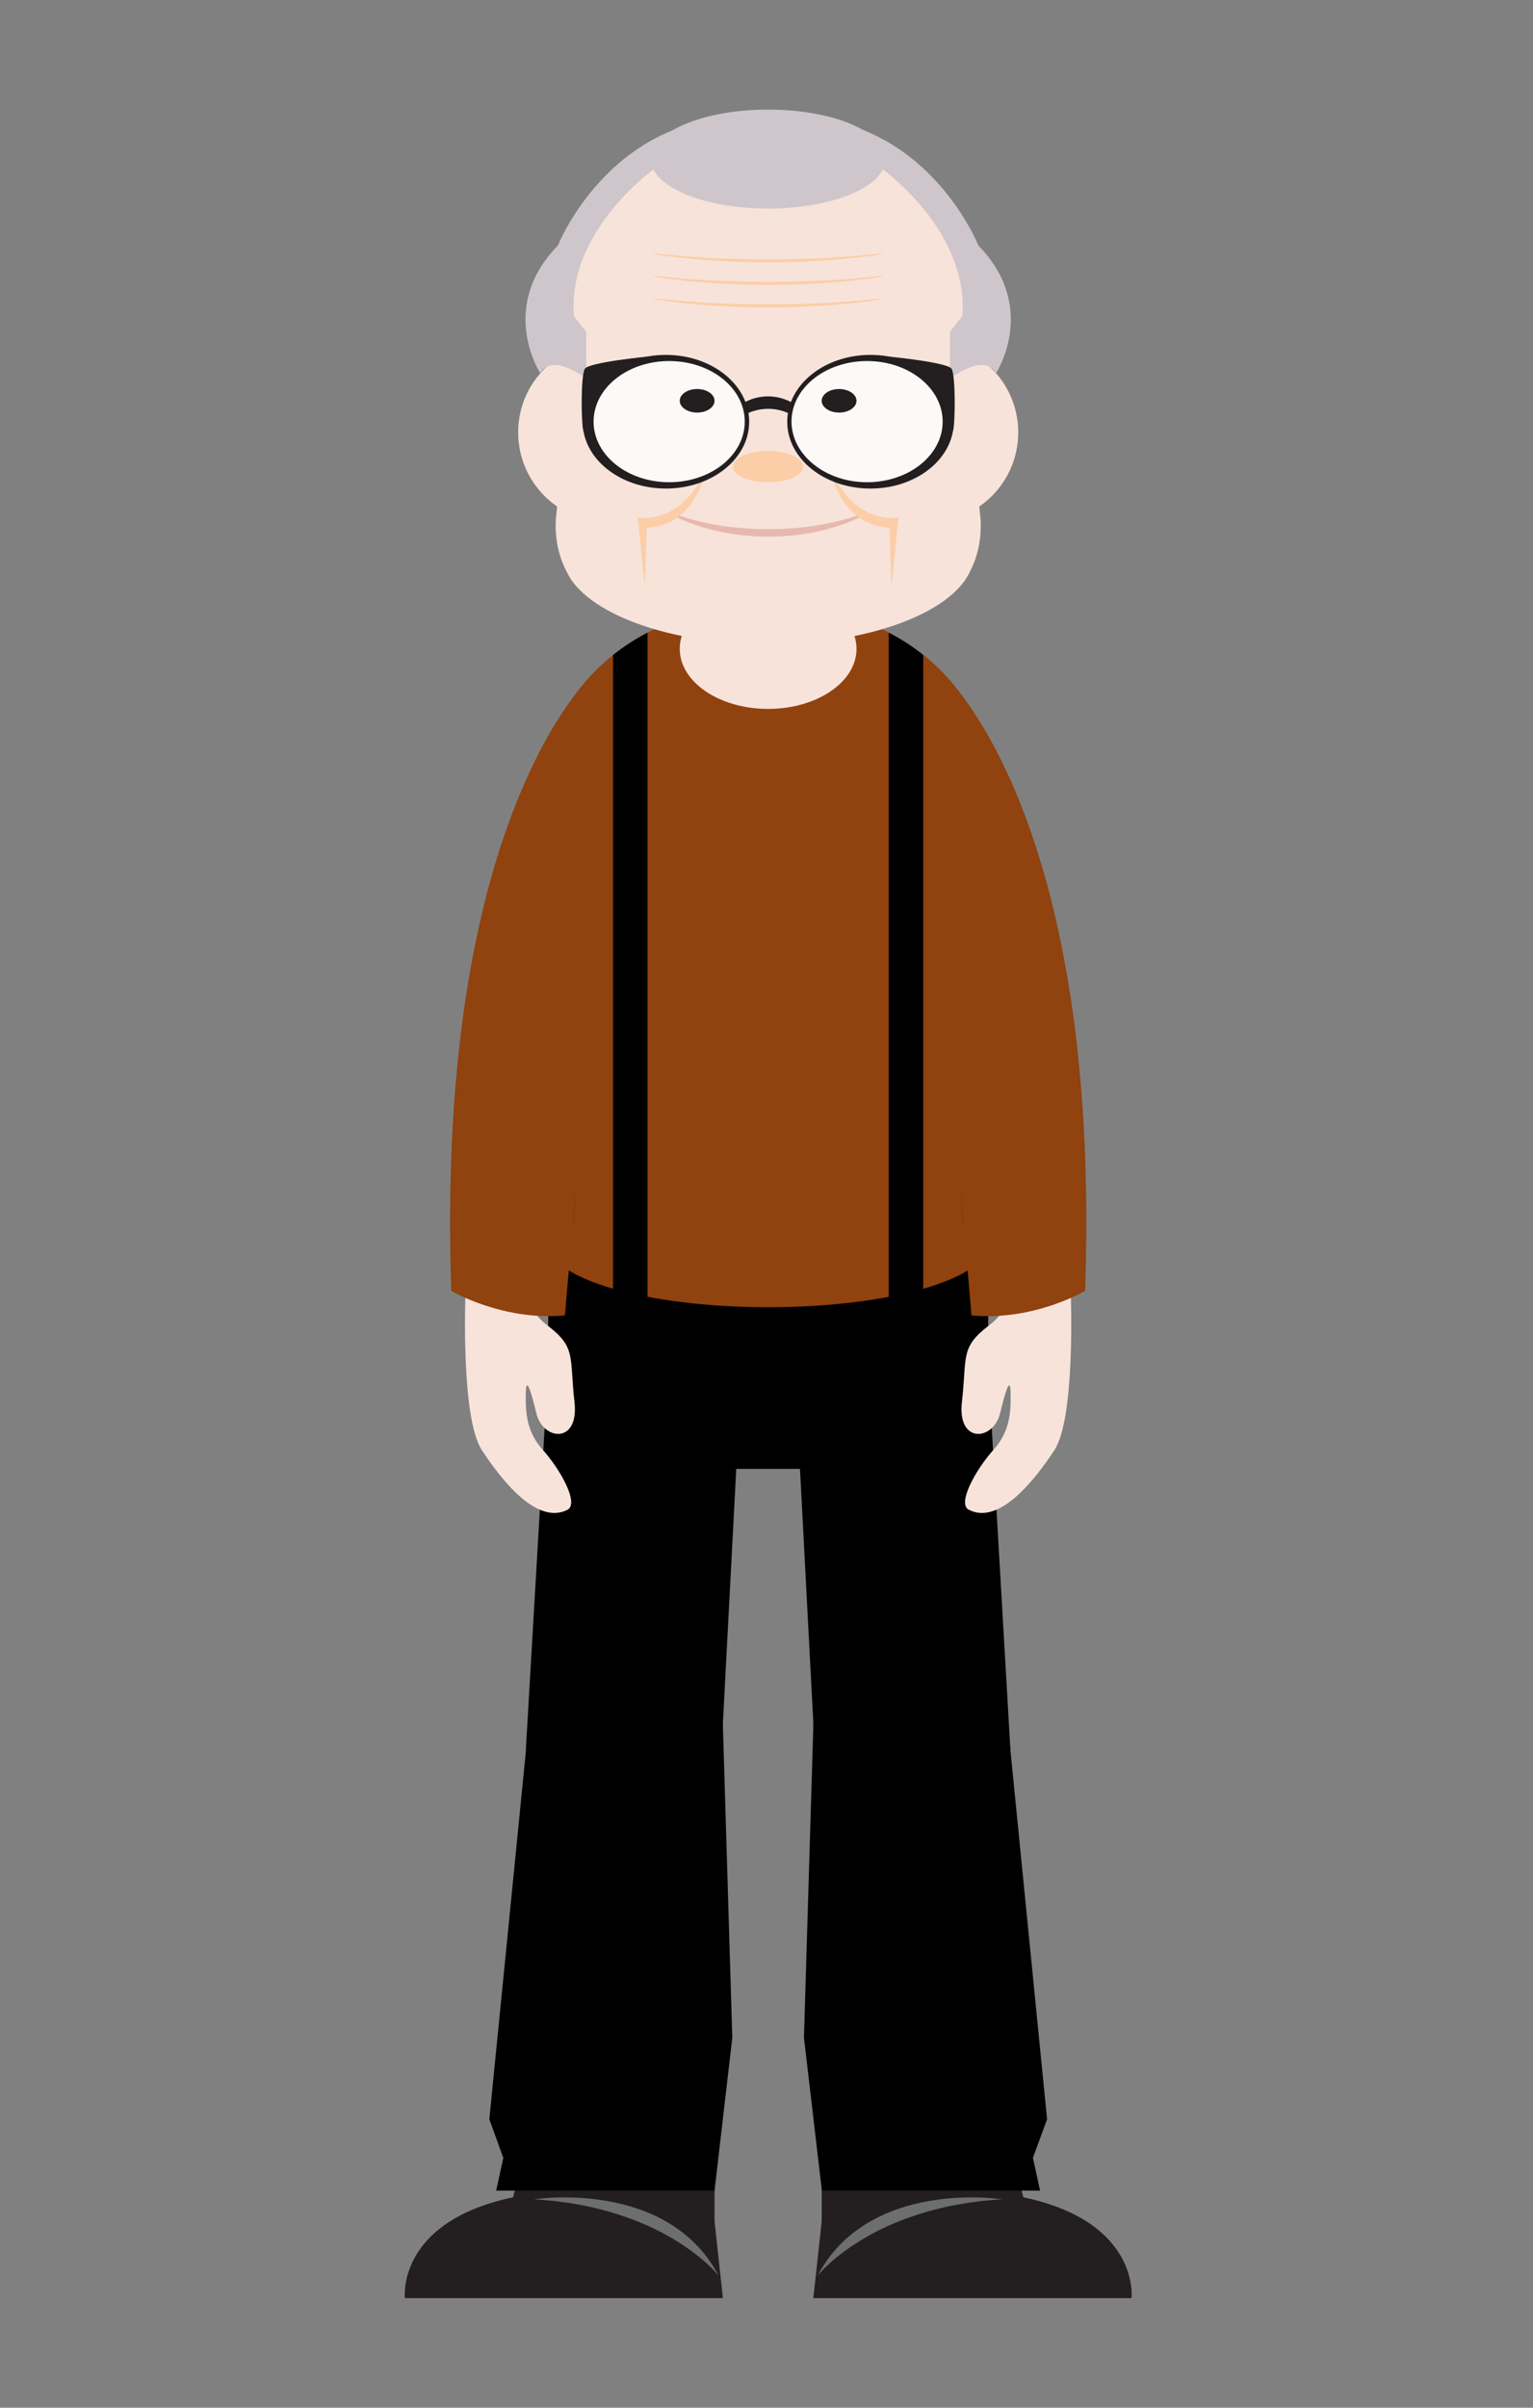 <?xml version="1.0" encoding="UTF-8" standalone="no"?><svg xmlns:xlink="http://www.w3.org/1999/xlink" xmlns:dc="http://purl.org/dc/elements/1.1/" xmlns:cc="http://creativecommons.org/ns#" xmlns:rdf="http://www.w3.org/1999/02/22-rdf-syntax-ns#" xmlns:svg="http://www.w3.org/2000/svg" xmlns="http://www.w3.org/2000/svg" xmlns:sodipodi="http://sodipodi.sourceforge.net/DTD/sodipodi-0.dtd" xmlns:inkscape="http://www.inkscape.org/namespaces/inkscape" version="1.1" id="grandpa" x="0px" y="0px" viewBox="0 0 898.5 1410.5" xml:space="preserve" inkscape:version="0.48.5 r10040" width="100%" height="100%" sodipodi:docname="grandpa-animated.svg"><rect x="0" y="0" width="898.5" height="1410.5" fill="#808080" stroke="none"/><defs id="defs3332" /><sodipodi:namedview pagecolor="#ffffff" bordercolor="#666666" borderopacity="1" objecttolerance="10" gridtolerance="10" guidetolerance="10" inkscape:pageopacity="0" inkscape:pageshadow="2" inkscape:window-width="1444" inkscape:window-height="858" id="namedview3330" showgrid="false" inkscape:zoom="0.4665165" inkscape:cx="858.07791" inkscape:cy="706.42638" inkscape:window-x="0" inkscape:window-y="0" inkscape:window-maximized="0" inkscape:current-layer="grandpa" /><rect x="321.3" y="725.8" width="257.9" height="134.7" id="hip"><animateTransform id="hipTrasnlateAnim1" attributeName="transform" type="translate" calcMode="spline" keySplines="0.2 0.4 0.2 0.1; 0.3 0.6 0.9 1; 0 1 1 0" begin="0s" repeatCount="indefinite" from="0 0" to="0 0" dur="3.3s" keyTimes="0; 0.45; 0.9; 1" values="0 0; 0 28; 0 0; 0 0"/></rect><path d="M 579.2,726.3 V 456.7 c 0,-56.9 -57.7,-103 -128.9,-103 -71.2,0 -128.9,46.1 -128.9,103 v 269.5 h 257.8 z" id="body" inkscape:connector-curvature="0" style="fill:#90420f"><animateTransform id="bodyTrasnlateAnim1" attributeName="transform" type="translate" calcMode="spline" keySplines="0.2 0.4 0.2 0.1; 0.3 0.6 0.9 1; 0 1 1 0" begin="0s" repeatCount="indefinite" from="0 0" to="0 0" dur="3.3s" keyTimes="0; 0.45; 0.9; 1" values="0 0; 0 28; 0 0; 0 0"/></path><path d="m 579.2,728.6 c 0,20.5 -57.7,37.2 -128.9,37.2 -71.2,0 -128.9,-16.7 -128.9,-37.2 0,-20.5 57.7,-37.2 128.9,-37.2 71.1,0.1 128.9,16.7 128.9,37.2 z" id="tummy" inkscape:connector-curvature="0" style="fill:#90420f"><animateTransform id="tummyTrasnlateAnim1" attributeName="transform" type="translate" calcMode="spline" keySplines="0.2 0.4 0.2 0.1; 0.3 0.6 0.9 1; 0 1 1 0" begin="0s" repeatCount="indefinite" from="0 0" to="0 0" dur="3.3s" keyTimes="0; 0.45; 0.9; 1" values="0 0; 0 28; 0 0; 0 0"/></path><g id="foot"><g id="soles"><g id="left-sole"><path d="m 305.8,1267.5 h 113 v 33.8 l 4.9,45 H 237.3 c 0,0 -5.2,-44.6 63.4,-59.1 l 5.1,-19.7 z" id="path3300" inkscape:connector-curvature="0" style="fill:#231f20" /><path d="m 313.1,1288.4 c 0,0 77.9,-12.3 108.1,44.7 0,0.1 -31.4,-40.3 -108.1,-44.7 z" id="path3302" inkscape:connector-curvature="0" style="fill:#6d6e70" /></g><g id="right-sole"><path d="m 594.6,1267.5 h -113 v 33.8 l -4.9,45 h 186.5 c 0,0 5.2,-44.6 -63.4,-59.1 l -5.2,-19.7 z" id="path3306" inkscape:connector-curvature="0" style="fill:#231f20" /><path d="m 587.3,1288.4 c 0,0 -77.9,-12.3 -108.1,44.7 0,0.1 31.4,-40.3 108.1,-44.7 z" id="path3308" inkscape:connector-curvature="0" style="fill:#6d6e70" /></g></g><g id="left-feet"><polygon points="435.4,786.8 323.1,769.9 308.2,1024.9 420.5,1070.3" id="left-thigh"><animateTransform id="leftThighTrasnlateAnim1" attributeName="transform" type="translate" calcMode="spline" keySplines="0.2 0.4 0.2 0.1; 0.3 0.6 0.9 1; 0 1 1 0" begin="0s" repeatCount="indefinite" from="0 0" to="0 0" dur="3.3s" keyTimes="0; 0.45; 0.9; 1" values="0 0; 0 28; 0 0; 0 0"/><animateTransform id="leftThighRotateAnim1" attributeName="transform" type="rotate" calcMode="spline" keySplines="0.2 0.4 0.2 0.1; 0.3 0.6 0.9 1; 0 1 1 0" begin="0s" repeatCount="indefinite" from="0 375 775" to="0 375 775" dur="3.3s" keyTimes="0; 0.45; 0.9; 1" values="0 375 775; 2 375 775; 0 375 775; 0 375 775" additive="sum"/></polygon><polygon points="286.8,1241.5 311.5,993 423.1,991.2 429.2,1193.7 418.8,1283.3 290.8,1283.3 295,1264.1" id="left-leg"><animateTransform id="leftlegRotateAnim1" attributeName="transform" type="rotate" calcMode="spline" keySplines="0.2 0.4 0.2 0.1; 0.3 0.6 0.9 1; 0 1 1 0" begin="0s" repeatCount="indefinite" from="0 360 1225" to="0 360 1225" dur="3.3s" keyTimes="0; 0.45; 0.9; 1" values="0 360 1225; -2 360 1225; 0 360 1225; 0 360 1225"/></polygon></g><g id="right-feet"><polygon points="465,786.8 577.4,769.9 592.2,1024.9 479.9,1070.3" id="right-thigh"><animateTransform id="rightThighTrasnlateAnim1" attributeName="transform" type="translate" calcMode="spline" keySplines="0.2 0.4 0.2 0.1; 0.3 0.6 0.9 1; 0 1 1 0" begin="0s" repeatCount="indefinite" from="0 0" to="0 0" dur="3.3s" keyTimes="0; 0.45; 0.9; 1" values="0 0; 0 28; 0 0; 0 0"/><animateTransform id="rightThighRotateAnim1" attributeName="transform" type="rotate" calcMode="spline" keySplines="0.2 0.4 0.2 0.1; 0.3 0.6 0.9 1; 0 1 1 0" begin="0s" repeatCount="indefinite" from="0 525 775" to="0 525 775" dur="3.3s" keyTimes="0; 0.45; 0.9; 1" values="0 525 775; -2 525 775; 0 525 775; 0 525 775" additive="sum"/></polygon><polygon points="613.7,1241.5 589,993 477.3,991.2 471.2,1193.7 481.7,1283.3 609.6,1283.3 605.4,1264.1" id="right-leg"><animateTransform id="rightlegRotateAnim1" attributeName="transform" type="rotate" calcMode="spline" keySplines="0.2 0.4 0.2 0.1; 0.3 0.6 0.9 1; 0 1 1 0" begin="0s" repeatCount="indefinite" from="0 540 1225" to="0 540 1225" dur="3.3s" keyTimes="0; 0.45; 0.9; 1" values="0 540 1225; 2 540 1225; 0 540 1225; 0 540 1225"/></polygon></g></g><g id="body-shadows"><path style="fill:#783018" inkscape:connector-curvature="0" id="left-shadow" d="m 321.2,431 c 0,0 14.7,92.3 14.7,286.8 0,0 14.1,-147.8 -14.7,-286.8 z" /><path style="fill:#783018" inkscape:connector-curvature="0" id="right-shadow" d="m 579.3,431 c 0,0 -14.7,92.3 -14.7,286.8 -0.1,0 -14.1,-147.8 14.7,-286.8 z" /><animateTransform id="bodyShadowsTrasnlateAnim1" attributeName="transform" type="translate" calcMode="spline" keySplines="0.2 0.4 0.2 0.1; 0.3 0.6 0.9 1; 0 1 1 0" begin="0s" repeatCount="indefinite" from="0 0" to="0 0" dur="3.3s" keyTimes="0; 0.45; 0.9; 1" values="0 0; 0 28; 0 0; 0 0"/></g><g id="hands"><g id="left-hand"><path style="fill:#f7e3d9" inkscape:connector-curvature="0" id="left-palm" d="m 272.8,758.7 c 0,0 -2.8,71.9 9.6,90.8 11.5,17.5 32.2,44 50.1,35 7.2,-3.6 -4.1,-23.7 -14.4,-35.2 -9.7,-10.7 -10.2,-22.4 -9.9,-33.7 0.2,-8.5 2.4,-3.2 6.2,12.5 3.9,15.9 25.2,18 22.3,-6.9 -3,-26.3 1.1,-31.7 -15.4,-44.4 -9.5,-7.3 -10.4,-11.6 -9.3,-20.1 l -39.2,2 z" /><path style="fill:#90420f" inkscape:connector-curvature="0" id="left-arm" d="m 351.1,391.1 c 0,0 -96.5,79.9 -86.6,365.1 0,0 30,17.8 66.6,14.4 l 24.4,-283 -4.4,-96.5 z" /><animateTransform id="leftHandRotateAnim1" attributeName="transform" type="rotate" calcMode="spline" keySplines="0.2 0.4 0.2 0.1; 0.3 0.6 0.9 1; 0 1 1 0" begin="0s" repeatCount="indefinite" from="0 375 425" to="0 375 425" dur="3.3s" keyTimes="0; 0.45; 0.9; 1" values="0 375 425; 7 375 425; 0 375 425; 0 375 425"/></g><g id="right-hand"><path style="fill:#f7e3d9" inkscape:connector-curvature="0" id="right-palm" d="m 627.6,758.7 c 0,0 2.8,71.9 -9.6,90.8 -11.5,17.5 -32.2,44 -50.1,35 -7.2,-3.6 4.1,-23.7 14.4,-35.2 9.7,-10.7 10.3,-22.4 10,-33.7 -0.2,-8.5 -2.4,-3.2 -6.2,12.5 -3.9,15.9 -25.2,18 -22.3,-6.9 3,-26.3 -1.1,-31.7 15.4,-44.4 9.5,-7.3 10.4,-11.6 9.3,-20.1 l 39.1,2 z" /><path style="fill:#90420f" inkscape:connector-curvature="0" id="right-arm" d="m 549.4,391.1 c 0,0 96.5,79.9 86.6,365.1 0,0 -30,17.8 -66.6,14.4 l -24.4,-283 4.4,-96.5 z" /><animateTransform id="rightHandRotateAnim1" attributeName="transform" type="rotate" calcMode="spline" keySplines="0.2 0.4 0.2 0.1; 0.3 0.6 0.9 1; 0 1 1 0" begin="0s" repeatCount="indefinite" from="0 525 425" to="0 525 425" dur="3.3s" keyTimes="0; 0.45; 0.9; 1" values="0 525 425; -7 525 425; 0 525 425; 0 525 425"/></g><animateTransform id="handsTrasnlateAnim1" attributeName="transform" type="translate" calcMode="spline" keySplines="0.2 0.4 0.2 0.1; 0.3 0.6 0.9 1; 0 1 1 0" begin="0s" repeatCount="indefinite" from="0 0" to="0 0" dur="3.3s" keyTimes="0; 0.45; 0.9; 1" values="0 0; 0 28; 0 0; 0 0"/></g><g id="slings"><path d="m 359.3,777.5 h 20.2 V 370.6 c -7.3,3.8 -14,8.2 -20.2,13.1 v 393.8 z" id="left-sling" inkscape:connector-curvature="0" /><path d="m 520.9,777.5 h 20.2 V 383.7 c -6.1,-4.9 -12.9,-9.3 -20.2,-13.1 v 406.9 z" id="right-sling" inkscape:connector-curvature="0" /><animateTransform id="slingsTrasnlateAnim1" attributeName="transform" type="translate" calcMode="spline" keySplines="0.2 0.4 0.2 0.1; 0.3 0.6 0.9 1; 0 1 1 0" begin="0s" repeatCount="indefinite" from="0 0" to="0 0" dur="3.3s" keyTimes="0; 0.45; 0.9; 1" values="0 0; 0 28; 0 0; 0 0"/></g><g id="head"><circle d="m 573.6,201.2 c 0,68.152 -55.248,123.4 -123.4,123.4 -68.152,0 -123.4,-55.248 -123.4,-123.4 0,-68.152 55.248,-123.4 123.4,-123.4 68.152,0 123.4,55.248 123.4,123.4 z" style="fill:#f7e3d9" sodipodi:ry="123.4" sodipodi:rx="123.4" sodipodi:cy="201.2" sodipodi:cx="450.20001" id="forehead" r="123.4" cy="201.2" cx="450.2" /><g id="ears"><path style="fill:#f7e3d9" inkscape:connector-curvature="0" id="path3206" d="m 409.1,253.3 c 0,29.1 -23.6,52.7 -52.7,52.7 -29.1,0 -52.7,-23.6 -52.7,-52.7 0,-29.1 23.6,-52.7 52.7,-52.7 29.1,0 52.7,23.6 52.7,52.7 z" /><path style="fill:#f7e3d9" inkscape:connector-curvature="0" id="path3208" d="m 596.8,253.3 c 0,29.1 -23.6,52.7 -52.7,52.7 -29.1,0 -52.7,-23.6 -52.7,-52.7 0,-29.1 23.6,-52.7 52.7,-52.7 29.1,0 52.7,23.6 52.7,52.7 z" /></g><path style="fill:#f7e3d9" inkscape:connector-curvature="0" id="face" d="M 574.7,303.9 563.5,194.1 C 562,169.9 542.8,150.7 520.6,150.7 H 379.9 c -22.2,0 -41.4,19.2 -42.9,43.4 l -11.2,109.8 c -0.7,11.4 1.6,22.1 6.2,30.7 10.9,24.5 59.9,42.9 118.3,42.9 58.4,0 107.4,-18.4 118.3,-42.9 4.5,-8.6 6.8,-19.2 6.1,-30.7 z" /><g id="mouth"><path style="fill:#e7b8ae" inkscape:connector-curvature="0" id="path3214" d="m 450.2,310 c -19.4,0 -37.3,-2.9 -51.8,-7.9 h -3.6 c 13.7,7 33.6,12.3 55.6,12.3 22,0 41.7,-5.2 55.4,-12.3 h -3.6 c -14.7,5 -32.6,7.9 -52,7.9 z" /><g id="g3216"><path style="fill:#fccea7" inkscape:connector-curvature="0" id="path3218" d="m 413.4,276.2 c 0,0 -5.9,32 -34.4,32.9 l -1,35 -4.2,-41 c -0.1,0.1 24.1,5.3 39.6,-26.9 z" /><g id="g3220"><path style="fill:#fccea7" inkscape:connector-curvature="0" id="path3222" d="m 487,276.2 c 0,0 5.9,32 34.4,32.9 l 1,35 4.2,-41 c 0.1,0.1 -24,5.3 -39.6,-26.9 z" /></g></g></g><ellipse d="m 470.8,273.4 c 0,5.081 -9.223,9.2 -20.6,9.2 -11.377,0 -20.6,-4.119 -20.6,-9.2 0,-5.081 9.223,-9.2 20.6,-9.2 11.377,0 20.6,4.119 20.6,9.2 z" style="fill:#fccea7" sodipodi:ry="9.1999998" sodipodi:rx="20.6" sodipodi:cy="273.39999" sodipodi:cx="450.20001" id="nose" ry="9.2" rx="20.6" cy="273.4" cx="450.2" /><g id="wrinkle"><path style="fill:#fccea7" inkscape:connector-curvature="0" id="path3228" d="m 450.2,151.9 c -24,0 -46.2,-1.2 -64.2,-3.3 h -4.5 c 16.9,2.9 41.5,5.1 68.8,5.1 27.2,0 51.6,-2.2 68.5,-5.1 h -4.5 c -17.9,2.1 -40.1,3.3 -64.1,3.3 z" /><path style="fill:#fccea7" inkscape:connector-curvature="0" id="path3230" d="m 450.2,165.1 c -24,0 -46.2,-1.2 -64.2,-3.3 h -4.5 c 16.9,2.9 41.5,5.1 68.8,5.1 27.2,0 51.6,-2.2 68.5,-5.1 h -4.5 c -17.9,2.1 -40.1,3.3 -64.1,3.3 z" /><path style="fill:#fccea7" inkscape:connector-curvature="0" id="path3232" d="m 450.2,178.3 c -24,0 -46.2,-1.2 -64.2,-3.3 h -4.5 c 16.9,2.9 41.5,5.1 68.8,5.1 27.2,0 51.6,-2.2 68.5,-5.1 h -4.5 c -17.9,2.1 -40.1,3.3 -64.1,3.3 z" /></g><g id="hair"><ellipse d="m 519,93.2 c 0,16.016 -30.803,29 -68.8,29 -37.997,0 -68.8,-12.984 -68.8,-29 0,-16.016 30.803,-29 68.8,-29 37.997,0 68.8,12.984 68.8,29 z" style="fill:#cfc6cc" sodipodi:ry="29" sodipodi:rx="68.800003" sodipodi:cy="93.199997" sodipodi:cx="450.20001" id="ellipse3236" ry="29" rx="68.8" cy="93.2" cx="450.2" /><path style="fill:#cfc6cc" inkscape:connector-curvature="0" id="path3238" d="m 343.6,194.4 c -4,-5.2 -7.2,-9.1 -7.2,-9.1 -4.2,-50.8 48,-87.1 48,-87.1 C 446.6,80.1 457.5,69.6 446.8,68.7 359.3,62 327,143.8 327,143.8 c -35.5,36.3 -10.4,74.7 -10.4,74.7 6.7,-10 19,-1.7 27,2.9 v -27 z" /><path style="fill:#cfc6cc" inkscape:connector-curvature="0" id="path3240" d="m 573.4,143.8 c 0,0 -32.3,-81.9 -119.8,-75.1 -10.6,0.8 0.2,11.3 62.4,29.5 0,0 52.1,36.3 48,87.1 0,0 -3.3,3.8 -7.2,9.1 v 27 c 8,-4.6 20.4,-12.9 27,-2.9 0.1,0 25.1,-38.4 -10.4,-74.7 z" /></g><g id="glasses"><g style="opacity:0.8" id="g3244"><path style="fill:#ffffff" inkscape:connector-curvature="0" id="path3246" d="m 438.2,247 c 0,21.2 -21.4,38.4 -47.9,38.4 -26.5,0 -47.9,-17.2 -47.9,-38.4 0,-21.2 21.4,-38.4 47.9,-38.4 26.5,0 47.9,17.2 47.9,38.4 z" /><path style="fill:#ffffff" inkscape:connector-curvature="0" id="path3248" d="m 558,247 c 0,21.2 -21.4,38.4 -47.9,38.4 -26.4,0 -47.9,-17.2 -47.9,-38.4 0,-21.2 21.4,-38.4 47.9,-38.4 26.5,0 47.9,17.2 47.9,38.4 z" /></g><g id="g3250"><g id="g3252"><g id="g3254"><path style="fill:#231f20" inkscape:connector-curvature="0" id="path3256" d="m 390.3,207.9 c -26.9,0 -48.8,17.5 -48.8,39.2 0,21.6 21.8,39.1 48.8,39.1 27,0 48.8,-17.5 48.8,-39.1 0,-21.7 -21.9,-39.2 -48.8,-39.2 z m 1.9,74.6 c -24.5,0 -44.3,-15.9 -44.3,-35.5 0,-19.6 19.8,-35.5 44.3,-35.5 24.5,0 44.3,15.9 44.3,35.5 0,19.6 -19.8,35.5 -44.3,35.5 z" /><path style="fill:#231f20" inkscape:connector-curvature="0" id="path3258" d="m 379.6,208.9 c 0,0 -34.3,3.3 -36.8,7.1 -2.5,3.8 -2.2,33 -0.8,36.6 l 3.7,-6.5 2.4,-16.6 8.1,-7.5 18.3,-10 5.1,-3.1 z" /></g><g id="g3260"><path style="fill:#231f20" inkscape:connector-curvature="0" id="path3262" d="m 510.2,207.9 c 26.9,0 48.8,17.5 48.8,39.2 0,21.6 -21.8,39.1 -48.8,39.1 -27,0 -48.8,-17.5 -48.8,-39.1 0,-21.7 21.8,-39.2 48.8,-39.2 z m -2,74.6 c 24.5,0 44.3,-15.9 44.3,-35.5 0,-19.6 -19.8,-35.5 -44.3,-35.5 -24.5,0 -44.3,15.9 -44.3,35.5 0.1,19.6 19.9,35.5 44.3,35.5 z" /><path style="fill:#231f20" inkscape:connector-curvature="0" id="path3264" d="m 520.9,208.9 c 0,0 34.3,3.3 36.8,7.1 2.5,3.8 2.2,33 0.8,36.6 l -3.7,-6.5 -2.4,-16.6 -8.1,-7.5 -18.3,-10 -5.1,-3.1 z" /></g></g><path style="fill:#231f20" inkscape:connector-curvature="0" id="path3266" d="m 465.2,236.4 c -4.4,-2.6 -9.5,-4.2 -15,-4.2 -5.3,0 -10.2,1.4 -14.5,3.9 l 1.1,6.7 c 4,-2.1 8.6,-3.3 13.4,-3.3 4.9,0 9.5,1.2 13.6,3.4 l 1.4,-6.5 z" /></g></g><g id="eyes"><path style="fill:#231f20" inkscape:connector-curvature="0" id="left-eye" d="m 418.8,234.8 c 0,3.8 -4.6,6.9 -10.2,6.9 -5.6,0 -10.2,-3.1 -10.2,-6.9 0,-3.8 4.5,-6.9 10.2,-6.9 5.7,0 10.2,3.1 10.2,6.9 z" /><path style="fill:#231f20" inkscape:connector-curvature="0" id="right-eye" d="m 502,234.8 c 0,3.8 -4.6,6.9 -10.2,6.9 -5.6,0 -10.2,-3.1 -10.2,-6.9 0,-3.8 4.5,-6.9 10.2,-6.9 5.6,0 10.2,3.1 10.2,6.9 z" /></g><g id="throat"><rect x="412" y="345.1" width="76.4" height="43" id="rect3202" style="fill:#f7e3d9" /><ellipse cx="450.2" cy="380.1" rx="51.8" ry="35.2" id="ellipse3842" sodipodi:cx="450.20001" sodipodi:cy="380.10001" sodipodi:rx="51.799999" sodipodi:ry="35.200001" style="fill:#f7e3d9" d="m 502,380.1 c 0,19.44 -23.192,35.2 -51.8,35.2 -28.608,0 -51.8,-15.76 -51.8,-35.2 0,-19.44 23.192,-35.2 51.8,-35.2 28.608,0 51.8,15.76 51.8,35.2 z" /></g><animateTransform id="headTrasnlateAnim1" attributeName="transform" type="translate" calcMode="spline" keySplines="0.2 0.4 0.2 0.1; 0.3 0.6 0.9 1; 0 1 1 0" begin="0s" repeatCount="indefinite" from="0 0" to="0 0" dur="3.3s" keyTimes="0; 0.45; 0.9; 1" values="0 0; 0 28; 0 0; 0 0"/></g></svg>